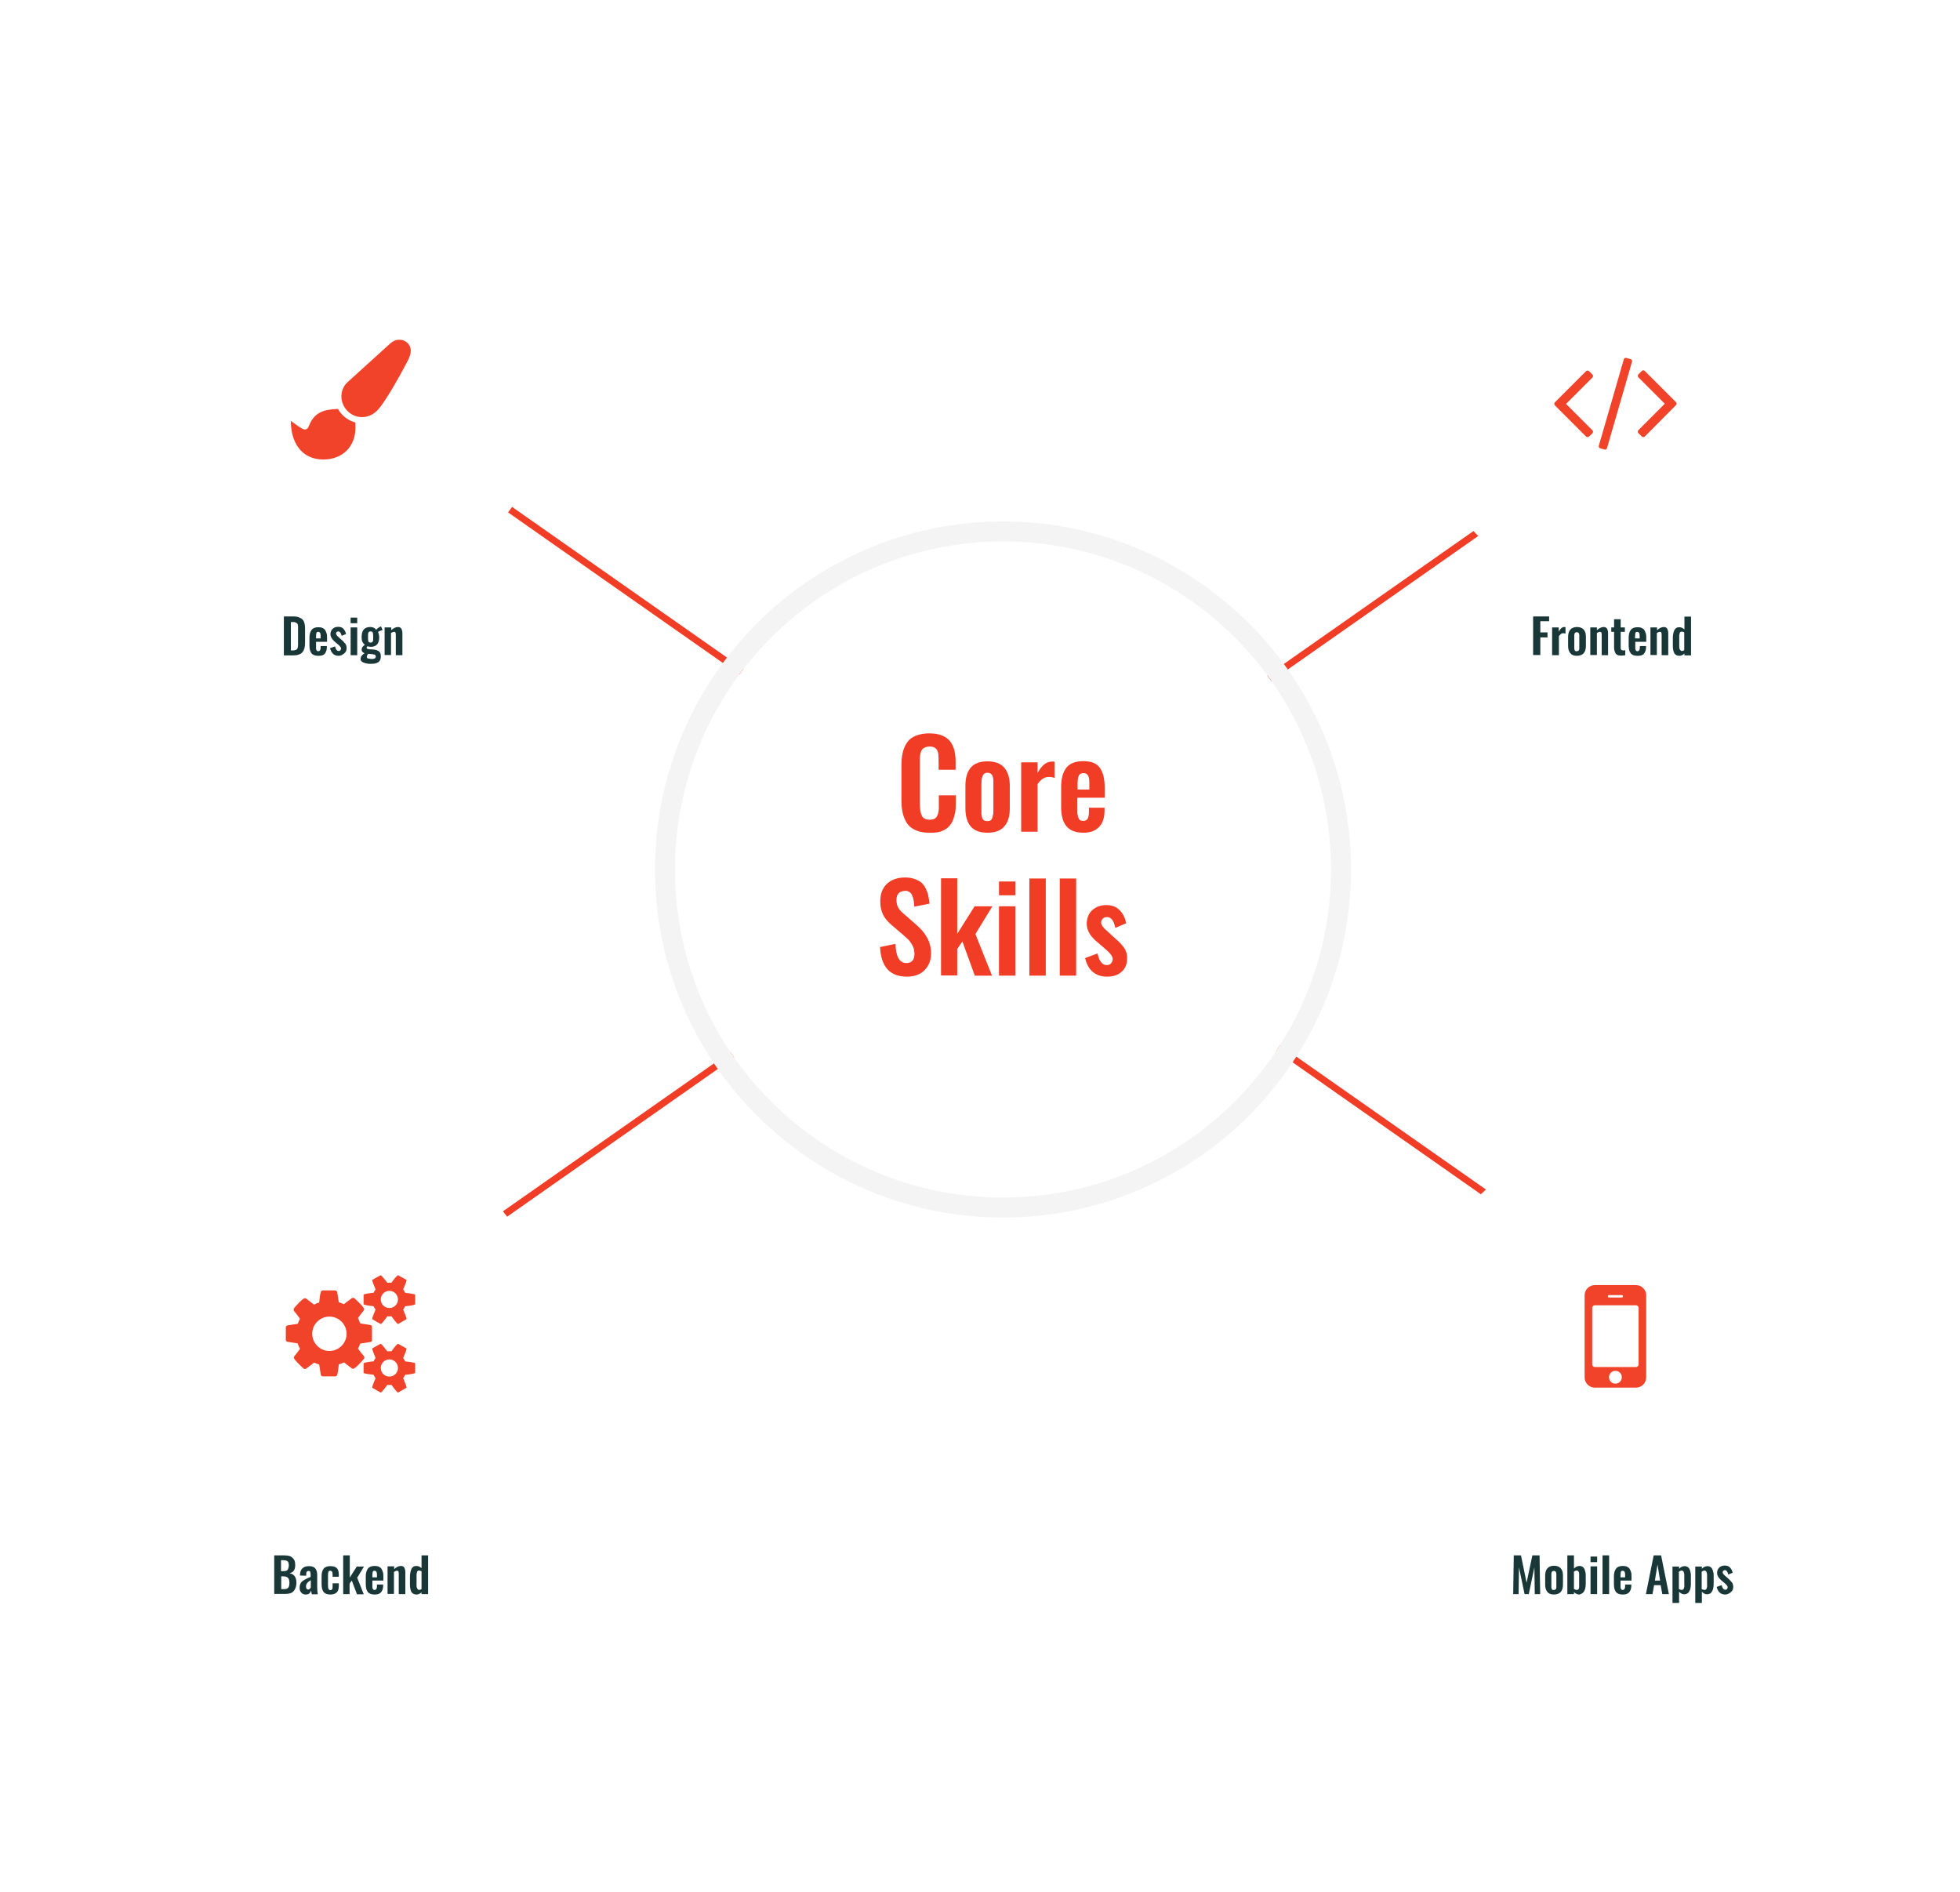 <?xml version="1.0" encoding="utf-8"?>
<!-- Generator: Adobe Illustrator 19.2.1, SVG Export Plug-In . SVG Version: 6.00 Build 0)  -->
<svg version="1.1" xmlns="http://www.w3.org/2000/svg" xmlns:xlink="http://www.w3.org/1999/xlink" x="0px" y="0px"
	 viewBox="0 0 980.6 946.3" style="enable-background:new 0 0 980.6 946.3;" xml:space="preserve">
 <style type="text/css">.st0,.st1,.st3,.st6,.st7,.st8,.st9,.st10,.st11,.st12,.st13,.st14,.st15,.st17{
	    transition: 0.2s ease-in-out;
	}
	.st4{transition: 0.4s cubic-bezier(.17,.67,1,-0.26);}
	.st0{fill:#F13C26;}
	.st1{fill:#FFFFFF;}
	.st2{fill:#F4F4F4;}
	.st3{fill:#183736;}
	.st4{opacity:0;}
	.st5{display:inline;}
	.st6{fill:#261300;}
	.st7{fill:#FF7C00;}
	.st8{fill:#0D0B21;}
	.st9{fill:#36BEF0;}
	.st10{fill:#F1432A;}
	.st11{fill:#F66632;}
	.st12{fill:#30A9DC;}
	.st13{fill:#F5C635;}
	.st14{fill:#323330;}
	.st15{fill:#A4C639;}
	.st16{fill:none;}
	.st17{fill:#2984B8;}
	.main-circle:hover &gt; circle{fill:#F13C26;}
	.main-circle:hover .icon .st10{fill:#fff;}
	.main-circle:hover .hover-content{opacity:1;}</style>
 <g>
  <title>Layer 1</title>
  <g id="axis">
   <rect id="svg_1" height="633" width="3.4" class="st0" transform="matrix(0.574,0.819,-0.819,0.574,545.83,-241.832) " y="102.094" x="525.343"/>
   <rect id="svg_2" height="719.9" width="3.4" class="st0" transform="matrix(0.574,-0.819,0.819,0.574,-109.74,546.033) " y="33.794" x="446.057"/>
  </g>
  <g id="core-skills">
   <g id="svg_3">
    <circle id="svg_4" r="164.1" cy="435.067" cx="501.8" class="st1"/>
    <path id="svg_5" d="m501.8,270.867c90.7,0 164.1,73.5 164.1,164.1s-73.5,164.1 -164.1,164.1s-164.1,-73.4 -164.1,-164s73.5,-164.2 164.1,-164.2m0,-10c-23.5,0 -46.3,4.6 -67.8,13.7c-20.7,8.8 -39.4,21.3 -55.3,37.3c-16,16 -28.5,34.6 -37.3,55.3c-9.1,21.5 -13.7,44.3 -13.7,67.8s4.6,46.3 13.7,67.8c8.8,20.7 21.3,39.4 37.3,55.3c16,16 34.6,28.5 55.3,37.3c21.5,9.1 44.3,13.7 67.8,13.7s46.3,-4.6 67.8,-13.7c20.7,-8.8 39.4,-21.3 55.3,-37.3s28.5,-34.6 37.3,-55.3c9.1,-21.5 13.7,-44.3 13.7,-67.8s-4.6,-46.3 -13.7,-67.8c-8.8,-20.7 -21.3,-39.4 -37.3,-55.3s-34.6,-28.5 -55.3,-37.3c-21.5,-9.1 -44.3,-13.7 -67.8,-13.7l0,0z" class="st2"/>
   </g>
   <g id="svg_6">
    <path id="svg_7" d="m464.8,416.567c-2.1,0 -3.9,-0.3 -5.5,-0.8c-1.6,-0.5 -2.9,-1.3 -4,-2.2c-1,-0.9 -1.9,-2.1 -2.5,-3.5c-0.7,-1.4 -1.1,-2.9 -1.4,-4.5s-0.4,-3.4 -0.4,-5.4l0,-16.9c0,-2.1 0.1,-4 0.4,-5.6c0.3,-1.6 0.7,-3.1 1.4,-4.5s1.5,-2.5 2.5,-3.4c1,-0.9 2.4,-1.6 4,-2.1c1.6,-0.5 3.4,-0.8 5.6,-0.8c2.4,0 4.5,0.3 6.2,1c1.7,0.6 3.1,1.6 4.1,2.8s1.7,2.7 2.2,4.4c0.4,1.7 0.7,3.6 0.7,5.8l0,4.2l-8.5,0l0,-4.1c0,-2.4 -0.1,-4.1 -0.4,-4.9c-0.5,-1.6 -1.7,-2.5 -3.7,-2.6c-0.2,0 -0.3,0 -0.5,0c-0.7,0 -1.4,0.1 -1.9,0.3s-1,0.5 -1.4,0.8s-0.6,0.8 -0.8,1.2c-0.2,0.4 -0.4,1 -0.5,1.7c-0.1,0.7 -0.2,1.3 -0.2,1.9s0,1.3 0,2.2l0,20.6c0,2.9 0.4,4.9 1.1,6.1c0.7,1.2 2,1.8 3.8,1.8c0.6,0 1.2,-0.1 1.7,-0.2c0.5,-0.1 0.9,-0.3 1.2,-0.6s0.6,-0.5 0.8,-1c0.2,-0.4 0.4,-0.8 0.5,-1.2s0.2,-0.9 0.3,-1.5s0.1,-1.2 0.1,-1.6c0,-0.4 0,-1.1 0,-1.8l0,-4.3l8.5,0l0,4c0,1.8 -0.1,3.4 -0.4,4.9c-0.3,1.4 -0.7,2.8 -1.3,4.1s-1.4,2.3 -2.4,3.2c-1,0.8 -2.2,1.5 -3.8,2s-3.5,0.5 -5.5,0.5z" class="st0"/>
    <path id="svg_8" d="m494,416.567c-3.7,0 -6.5,-1 -8.3,-3.1c-1.8,-2.1 -2.7,-5.1 -2.7,-9l0,-11.5c0,-3.9 0.9,-6.9 2.7,-9c1.8,-2.1 4.6,-3.1 8.3,-3.1c3.8,0 6.5,1 8.4,3.1c1.8,2.1 2.8,5.1 2.8,9l0,11.5c0,3.9 -0.9,6.9 -2.8,9c-1.8,2.1 -4.6,3.1 -8.4,3.1zm0,-5.8c0.7,0 1.2,-0.1 1.6,-0.4c0.4,-0.3 0.7,-0.7 0.9,-1.4c0.2,-0.6 0.3,-1.2 0.4,-1.8s0.1,-1.3 0.1,-2.2l0,-12.6c0,-0.7 0,-1.3 0,-1.8s-0.1,-1 -0.2,-1.6c-0.1,-0.6 -0.3,-1 -0.5,-1.3c-0.2,-0.3 -0.5,-0.6 -0.9,-0.8c-0.4,-0.2 -0.8,-0.3 -1.4,-0.3c-0.7,0 -1.2,0.2 -1.6,0.5c-0.4,0.3 -0.7,0.8 -0.9,1.4c-0.2,0.6 -0.3,1.2 -0.4,1.8s-0.1,1.3 -0.1,2.2l0,12.6c0,0.7 0,1.3 0,1.8s0.1,1 0.2,1.6c0.1,0.6 0.3,1 0.5,1.3c0.2,0.3 0.5,0.6 0.9,0.8c0.4,0.1 0.9,0.2 1.4,0.2z" class="st0"/>
    <path id="svg_9" d="m510.9,416.067l0,-34.7l8.2,0l0,5.3c1.2,-2.1 2.3,-3.5 3.5,-4.4s2.4,-1.3 3.8,-1.3c0.4,0 0.8,0 1.2,0.1l0,8.1c-0.9,-0.4 -1.9,-0.5 -2.8,-0.5c-1.2,0 -2.2,0.3 -3.1,0.9s-1.8,1.5 -2.6,2.7l0,23.8l-8.2,0z" class="st0"/>
    <path id="svg_10" d="m542.1,416.567c-4,0 -6.8,-1.1 -8.6,-3.3s-2.6,-5.4 -2.6,-9.7l0,-9.8c0,-4.3 0.9,-7.5 2.6,-9.7s4.6,-3.3 8.5,-3.3c2.1,0 3.8,0.3 5.2,0.9s2.5,1.5 3.3,2.8s1.4,2.7 1.7,4.3s0.5,3.5 0.5,5.8l0,4.5l-13.7,0l0,5.2c0,0.7 0,1.3 0,1.7s0,0.9 0.1,1.5s0.2,1 0.3,1.3s0.3,0.6 0.5,1s0.5,0.6 0.8,0.7s0.8,0.2 1.2,0.2c1.1,0 1.9,-0.4 2.3,-1.2s0.6,-1.9 0.6,-3.4l0,-2l7.8,0l0,1.4c0,3.6 -0.9,6.3 -2.7,8.2s-4.3,2.9 -7.8,2.9zm-3,-21.6l5.9,0l0,-3.3c0,-1.8 -0.2,-3 -0.7,-3.8s-1.2,-1.1 -2.3,-1.1c-1.1,0 -1.9,0.4 -2.3,1.3s-0.6,2.4 -0.6,4.7l0,2.2z" class="st0"/>
    <path id="svg_11" d="m453.8,488.567c-8.6,0 -13,-4.9 -13.5,-14.8l7.7,-1.6c0.2,6.4 2,9.6 5.5,9.6c1.3,0 2.3,-0.4 3,-1.2c0.7,-0.8 1,-1.9 1,-3.3c0,-1.3 -0.2,-2.6 -0.7,-3.7c-0.5,-1.1 -1.1,-2 -1.7,-2.8s-1.6,-1.6 -2.8,-2.7l-6.3,-5.4c-1.9,-1.6 -3.3,-3.3 -4.2,-5.1c-0.9,-1.8 -1.4,-4 -1.4,-6.6c0,-3.8 1.1,-6.7 3.3,-8.8c2.2,-2.1 5.3,-3.2 9.1,-3.2c1.8,0 3.3,0.2 4.7,0.7c1.4,0.5 2.5,1.1 3.4,1.8c0.9,0.8 1.6,1.7 2.2,2.9c0.6,1.2 1,2.3 1.3,3.6s0.5,2.6 0.6,4.1l-7.6,1.5c0,-1 -0.1,-1.8 -0.2,-2.5s-0.2,-1.5 -0.5,-2.2c-0.2,-0.7 -0.5,-1.3 -0.8,-1.8c-0.3,-0.5 -0.8,-0.8 -1.4,-1.1c-0.6,-0.3 -1.2,-0.4 -2,-0.3c-1.3,0.1 -2.3,0.5 -3,1.3c-0.7,0.8 -1,1.9 -1,3.2c0,1.6 0.3,2.8 0.9,3.9s1.6,2.1 2.9,3.2l6.3,5.5c1.1,1 2,1.9 2.8,2.8c0.8,0.9 1.5,1.9 2.2,3.1c0.7,1.2 1.3,2.4 1.6,3.8c0.4,1.4 0.6,2.9 0.6,4.4c0,3.5 -1.1,6.4 -3.4,8.6c-2,2 -4.9,3.1 -8.6,3.1z" class="st0"/>
    <path id="svg_12" d="m470.8,487.967l0,-48.6l8.1,0l0,27.8l8.7,-13.8l8.9,0l-8.5,13.9l8.3,20.8l-8.6,0l-6.2,-17.1l-2.6,3.8l0,13.2l-8.1,0z" class="st0"/>
    <path id="svg_13" d="m499.8,447.867l0,-6.9l8.2,0l0,6.9l-8.2,0zm0,40.2l0,-34.7l8.2,0l0,34.7l-8.2,0z" class="st0"/>
    <path id="svg_14" d="m515,488.067l0,-48.6l8.2,0l0,48.6l-8.2,0z" class="st0"/>
    <path id="svg_15" d="m530.2,488.067l0,-48.6l8.2,0l0,48.6l-8.2,0z" class="st0"/>
    <path id="svg_16" d="m553.8,488.567c-2.9,0 -5.2,-0.8 -7.1,-2.4s-3.1,-3.9 -3.8,-6.9l6.2,-2.3c0.4,1.9 1,3.4 1.8,4.4s1.8,1.5 2.9,1.4c0.9,0 1.6,-0.3 2.1,-0.9s0.8,-1.3 0.8,-2.2c-0.1,-1.3 -1.2,-2.8 -3.4,-4.7l-4.7,-4c-3.4,-2.9 -5,-5.9 -4.9,-9.1c0.1,-2.8 1,-5 2.8,-6.6s4.2,-2.5 7,-2.5c2.7,0 4.9,0.8 6.6,2.5s2.8,3.8 3.3,6.6l-5.4,2.3c-0.7,-3.6 -2.1,-5.4 -4.2,-5.4c-0.9,0 -1.5,0.2 -2.1,0.8s-0.8,1.2 -0.8,2c0,1.1 0.9,2.4 2.9,4.1l4.7,4.3c0.8,0.7 1.5,1.3 2,1.9s1.1,1.2 1.7,2s1,1.7 1.3,2.6s0.4,1.9 0.4,3c0,2.9 -1,5.2 -2.9,6.8s-4.2,2.3 -7.2,2.3z" class="st0"/>
   </g>
  </g>
  <g id="design">
   <g id="svg_17" class="main-circle">
    <circle r="97.3" cy="199.167" cx="175.5" class="st1" id="main-circle_1_"/>
    <g class="icon" id="icon">
     <g id="svg_18">
      <path id="svg_19" d="m177.8,211.367l0,2.4c0.2,9.5 -6.4,16.1 -16,16.1c-11.3,0 -16.3,-9 -16.3,-19.3c1.2,0.8 5.6,4.3 7,4.3c0.8,0 1.5,-0.5 1.8,-1.2c2.8,-7.4 7.3,-8.8 14.8,-9.1c1.8,3.3 5,5.8 8.7,6.8zm27.7,-36c0,1.8 -0.7,3.5 -1.5,5.1c-2.6,5 -11.4,21.3 -15.6,25.2c-2,1.9 -4.5,3 -7.3,3c-5.7,0 -10.3,-4.8 -10.3,-10.4c0,-2.7 1.1,-5.3 3.1,-7.1l21.4,-19.4c1.2,-1.1 2.7,-1.8 4.4,-1.8c3,-0.1 5.8,2.2 5.8,5.4z" class="st10"/>
     </g>
    </g>
    <g class="st4 hover-content" id="hover-content_2_">
     <g class="st5" id="ai">
      <circle id="svg_20" r="56.5" cy="58.678" cx="56.5" class="st6"/>
      <g id="svg_21">
       <path id="svg_22" d="m42.3,63.578l-4.2,12.7l-5.4,0l13.7,-40.4l6.3,0l13.8,40.4l-5.5,0l-4.3,-12.7l-14.4,0zm13.3,-4.1l-4,-11.6c-0.9,-2.6 -1.5,-5 -2.1,-7.4l-0.1,0c-0.6,2.4 -1.3,4.9 -2,7.3l-4,11.7l12.2,0z" class="st7"/>
       <path id="svg_23" d="m78,39.078c0.1,1.8 -1.3,3.2 -3.4,3.2c-1.9,0 -3.2,-1.4 -3.2,-3.2c0,-1.9 1.4,-3.3 3.3,-3.3c2.1,0 3.3,1.4 3.3,3.3zm-5.9,37.2l0,-29l5.3,0l0,29l-5.3,0z" class="st7"/>
      </g>
     </g>
     <g class="st5" id="ps">
      <circle id="svg_24" r="56.5" cy="58.678" cx="296.5" class="st8"/>
      <g id="svg_25">
       <path id="svg_26" d="m273.9,36.278c2.5,-0.4 5.8,-0.8 10,-0.8c5.2,0 8.9,1.2 11.3,3.4c2.2,1.9 3.5,4.9 3.5,8.5c0,3.7 -1.1,6.5 -3.1,8.6c-2.8,2.9 -7.3,4.4 -12.4,4.4c-1.6,0 -3,-0.1 -4.2,-0.4l0,16.2l-5.2,0l0,-39.9l0.1,0zm5.2,19.5c1.1,0.3 2.6,0.4 4.3,0.4c6.3,0 10.1,-3.1 10.1,-8.6c0,-5.3 -3.8,-7.9 -9.5,-7.9c-2.3,0 -4,0.2 -4.9,0.4l0,15.7z" class="st9"/>
       <path id="svg_27" d="m303.6,70.878c1.6,1 4.3,2.1 7,2.1c3.8,0 5.6,-1.9 5.6,-4.3c0,-2.5 -1.5,-3.9 -5.4,-5.3c-5.2,-1.9 -7.7,-4.7 -7.7,-8.2c0,-4.7 3.8,-8.5 10,-8.5c2.9,0 5.5,0.8 7.1,1.8l-1.3,3.8c-1.1,-0.7 -3.2,-1.7 -5.9,-1.7c-3.1,0 -4.9,1.8 -4.9,4c0,2.4 1.7,3.5 5.5,4.9c5,1.9 7.6,4.4 7.6,8.8c0,5.1 -4,8.7 -10.9,8.7c-3.2,0 -6.1,-0.8 -8.2,-2l1.5,-4.1z" class="st9"/>
      </g>
     </g>
    </g>
   </g>
   <g id="svg_28">
    <path id="svg_29" d="m142.022,327.767l0,-19.4l4.5,0c1.2,0 2.2,0.1 2.9,0.4s1.4,0.6 1.9,1.1s0.8,1.1 1,1.9s0.3,1.6 0.3,2.7l0,7c0,1.1 -0.1,2.1 -0.3,2.8s-0.5,1.4 -1,2s-1.1,0.9 -1.9,1.2s-1.7,0.4 -2.8,0.4l-4.6,0l0,-0.1zm3.5,-2.4l1,0c0.4,0 0.7,0 0.9,-0.1s0.5,-0.1 0.7,-0.2s0.3,-0.2 0.5,-0.4s0.2,-0.4 0.3,-0.5s0.1,-0.4 0.1,-0.7s0.1,-0.6 0.1,-0.8s0,-0.6 0,-1l0,-7.1c0,-0.5 0,-0.8 0,-1.1s-0.1,-0.6 -0.1,-0.8s-0.1,-0.5 -0.3,-0.7s-0.3,-0.3 -0.5,-0.4s-0.4,-0.2 -0.7,-0.3s-0.6,-0.1 -1,-0.1l-1,0l0,14.2z" class="st3"/>
    <path id="svg_30" d="m159.222,328.067c-1.6,0 -2.7,-0.4 -3.4,-1.3s-1,-2.2 -1,-3.9l0,-3.9c0,-1.7 0.4,-3 1.1,-3.9s1.8,-1.3 3.4,-1.3c0.8,0 1.5,0.1 2.1,0.4s1,0.6 1.3,1.1s0.5,1.1 0.7,1.7s0.2,1.4 0.2,2.3l0,1.8l-5.5,0l0,2.1c0,0.3 0,0.5 0,0.7s0,0.4 0,0.6s0.1,0.4 0.1,0.5s0.1,0.3 0.2,0.4s0.2,0.2 0.3,0.3s0.3,0.1 0.5,0.1c0.4,0 0.7,-0.2 0.9,-0.5s0.3,-0.8 0.3,-1.3l0,-0.8l3.1,0l0,0.6c0,1.4 -0.4,2.5 -1.1,3.3s-1.7,1 -3.2,1zm-1.2,-8.7l2.4,0l0,-1.3c0,-0.7 -0.1,-1.2 -0.3,-1.5s-0.5,-0.5 -0.9,-0.5c-0.5,0 -0.8,0.2 -0.9,0.5s-0.2,1 -0.2,1.9l0,0.9l-0.1,0z" class="st3"/>
    <path id="svg_31" d="m169.422,328.067c-1.1,0 -2.1,-0.3 -2.8,-1s-1.2,-1.6 -1.5,-2.8l2.5,-0.9c0.2,0.8 0.4,1.3 0.7,1.7s0.7,0.6 1.2,0.6c0.3,0 0.6,-0.1 0.8,-0.4s0.3,-0.5 0.3,-0.9c0,-0.5 -0.5,-1.1 -1.4,-1.9l-1.9,-1.6c-1.3,-1.2 -2,-2.4 -2,-3.6c0,-1.1 0.4,-2 1.1,-2.7s1.7,-1 2.8,-1c1.1,0 2,0.3 2.6,1s1.1,1.5 1.3,2.6l-2.2,0.9c-0.3,-1.4 -0.9,-2.2 -1.7,-2.2c-0.3,0 -0.6,0.1 -0.8,0.3s-0.3,0.5 -0.3,0.8c0,0.4 0.4,1 1.2,1.7l1.9,1.7c0.3,0.3 0.6,0.5 0.8,0.8s0.4,0.5 0.7,0.8s0.4,0.7 0.5,1s0.2,0.8 0.2,1.2c0,1.2 -0.4,2.1 -1.2,2.7s-1.6,1.2 -2.8,1.2z" class="st3"/>
    <path id="svg_32" d="m175.422,311.767l0,-2.8l3.3,0l0,2.8l-3.3,0zm0,16l0,-13.9l3.3,0l0,13.9l-3.3,0z" class="st3"/>
    <path id="svg_33" d="m186.022,332.067c-0.4,0 -0.8,0 -1.1,0s-0.7,0 -1.1,-0.1s-0.8,-0.1 -1,-0.2s-0.6,-0.2 -0.9,-0.3s-0.6,-0.3 -0.8,-0.4s-0.3,-0.4 -0.5,-0.6s-0.2,-0.5 -0.2,-0.8c0,-1.2 0.7,-2.1 2,-2.9c-0.9,-0.3 -1.4,-0.8 -1.5,-1.6c0,-0.5 0.1,-0.9 0.3,-1.3s0.7,-0.8 1.3,-1.3c-0.5,-0.4 -0.9,-0.9 -1.2,-1.5s-0.4,-1.4 -0.4,-2.4c0,-1.7 0.4,-3 1.1,-3.8s1.8,-1.2 3.2,-1.2c1.4,0 2.4,0.5 3,1.4c0.2,-0.2 0.4,-0.5 0.8,-0.8s0.7,-0.5 1.1,-0.7l0.5,-0.2l0.8,1.8c-0.3,0.1 -0.7,0.2 -1.2,0.4s-0.9,0.4 -1.1,0.5c0.1,0.3 0.3,0.7 0.4,1.2s0.2,1 0.2,1.5c0,3.2 -1.4,4.8 -4.2,4.8c-0.2,0 -0.5,0 -0.9,-0.1s-0.7,-0.1 -0.8,-0.2c-0.3,0.4 -0.4,0.7 -0.4,0.9c0,0.3 0.4,0.5 1.2,0.6c0.1,0 0.5,0.1 1.2,0.1s1.2,0.1 1.3,0.1c1.2,0.1 2,0.5 2.6,1s0.8,1.3 0.8,2.4c0,1.2 -0.3,2.1 -1,2.7s-1.9,1 -3.5,1zm0,-2.4c0.7,0 1.2,-0.1 1.5,-0.3s0.5,-0.4 0.5,-0.8c0,-0.4 -0.1,-0.7 -0.3,-0.9s-0.7,-0.3 -1.3,-0.4l-2.2,-0.2c-0.5,0.6 -0.7,1.1 -0.7,1.5c0,0.3 0.1,0.4 0.2,0.6s0.4,0.3 0.8,0.3s0.8,0.2 1.5,0.2zm-0.6,-8.2c0.5,0 0.9,-0.2 1.1,-0.6s0.2,-1.1 0.2,-2.2c0,-1.1 -0.1,-1.8 -0.2,-2.2s-0.5,-0.6 -1.1,-0.6c-0.6,0 -0.9,0.2 -1.1,0.6s-0.2,1.2 -0.2,2.2c0,0.4 0,0.7 0,1s0.1,0.5 0.1,0.8s0.1,0.4 0.2,0.6s0.2,0.3 0.4,0.3s0.4,0.1 0.6,0.1z" class="st3"/>
    <path id="svg_34" d="m192.422,327.767l0,-13.9l3.3,0l0,1.4c1.1,-1 2.2,-1.6 3.4,-1.6c0.8,0 1.4,0.3 1.7,0.9s0.5,1.3 0.5,2.1l0,11.1l-3.3,0l0,-10.4c0,-0.4 -0.1,-0.8 -0.2,-1s-0.4,-0.3 -0.7,-0.3c-0.4,0 -0.9,0.2 -1.5,0.6l0,11l-3.2,0l0,0.1z" class="st3"/>
   </g>
  </g>
  <g id="frontend">
   <g id="svg_35" class="main-circle">
    <circle r="97.3" cy="199.167" cx="808.2" class="st1" id="main-circle"/>
    <g class="icon" id="icon_1_">
     <g id="svg_36">
      <path id="svg_37" d="m795,218.367c-0.4,0.4 -1.1,0.4 -1.5,0l-15.6,-15.6c-0.4,-0.4 -0.4,-1.1 0,-1.5l15.6,-15.6c0.4,-0.4 1.1,-0.4 1.5,0l1.7,1.7c0.4,0.4 0.4,1.1 0,1.5l-13.2,13.2l13.2,13.2c0.4,0.4 0.4,1.1 0,1.5l-1.7,1.6zm9,5.8c-0.2,0.6 -0.8,0.9 -1.3,0.7l-2.1,-0.6c-0.6,-0.2 -0.9,-0.8 -0.7,-1.3l12.5,-43.2c0.2,-0.6 0.8,-0.9 1.3,-0.7l2.1,0.6c0.6,0.2 0.9,0.8 0.7,1.3l-12.5,43.2zm18.9,-5.8c-0.4,0.4 -1.1,0.4 -1.5,0l-1.7,-1.7c-0.4,-0.4 -0.4,-1.1 0,-1.5l13.2,-13.2l-13.2,-13.2c-0.4,-0.4 -0.4,-1.1 0,-1.5l1.7,-1.7c0.4,-0.4 1.1,-0.4 1.5,0l15.6,15.6c0.4,0.4 0.4,1.1 0,1.5l-15.6,15.7z" class="st10"/>
     </g>
    </g>
    <g class="hover-content st4" id="hover-content_1_">
     <g class="st5" id="html">
      <circle id="svg_38" r="56.5" cy="58.278" cx="690.6" class="st11"/>
      <path id="svg_39" d="m662,25.678l5.2,58.6l23.4,6.6l23.5,-6.6l5.2,-58.6l-57.3,0zm46,19.1l-27.5,0l0.6,7.4l26.2,0l-2,22.2l-14.6,4l0,0l-0.2,0l-14.7,-4.1l-0.9,-11.3l7.1,0l0.5,5.7l8,2.2l8,-2.2l0.9,-9.3l-24.9,0l-1.9,-21.8l36,0l-0.6,7.2z" class="st1"/>
     </g>
     <g class="st5" id="css">
      <circle id="svg_40" r="56.5" cy="58.278" cx="924.1" class="st12"/>
      <path id="svg_41" d="m895.3,25.678l5.4,58.9l23.5,6.3l23.5,-6.3l5.4,-58.8l-57.8,-0.1l0,0zm46.3,19.1l-17.3,7.4l0,0l16.7,0l-1.9,22l-14.8,4.3l-14.9,-4.4l-1,-11.1l7.3,0l0.5,5.7l7.9,2l8.2,-2.3l0.6,-9.3l-25,-0.1l0,0l0,0l-0.6,-6.9l16.8,-7l1,-0.4l-1,0l-17.5,0l-0.9,-7.1l18.4,0l18,0l-0.5,7.2z" class="st1"/>
     </g>
     <g class="st5" id="js">
      <circle id="svg_42" r="56.5" cy="338.544" cx="923.1" class="st13"/>
      <g id="svg_43">
       <path id="svg_44" d="m906.5,344.444c0,6.9 -2.8,8.8 -7,8.8c-2,0 -3.9,-0.3 -5.3,-0.8l-1.2,8.2c2,0.7 5.1,1.1 7.5,1.1c9.8,0 16,-4.5 16,-17.2l0,-28.7l-10,0l0,28.6z" class="st14"/>
       <path id="svg_45" d="m942.2,334.444c-5.8,-2.3 -8.3,-3.5 -8.3,-6.4c0,-2.3 2.1,-4.3 6.5,-4.3c4.3,0 7.6,1.3 9.3,2.1l2.3,-8.1c-2.7,-1.3 -6.3,-2.3 -11.4,-2.3c-10.5,0 -16.9,5.8 -16.9,13.4c0,6.6 4.9,10.7 12.4,13.4c5.4,1.9 7.5,3.5 7.5,6.2c0,3 -2.5,4.9 -7.1,4.9c-4.3,0 -8.6,-1.4 -11.2,-2.8l-2.1,8.3c2.5,1.4 7.6,2.8 12.7,2.8c12.3,0 18,-6.4 18,-13.9c-0.1,-6.3 -3.8,-10.4 -11.7,-13.3z" class="st14"/>
      </g>
     </g>
    </g>
   </g>
   <g id="svg_46">
    <path id="svg_47" d="m767.033,327.767l0,-19.4l8,0l0,2.4l-4.4,0l0,5.6l3.6,0l0,2.5l-3.6,0l0,8.8l-3.6,0l0,0.1z" class="st3"/>
    <path id="svg_48" d="m776.533,327.767l0,-13.9l3.3,0l0,2.1c0.5,-0.8 0.9,-1.4 1.4,-1.8s1,-0.5 1.5,-0.5c0.2,0 0.3,0 0.5,0.1l0,3.2c-0.4,-0.1 -0.7,-0.2 -1.1,-0.2c-0.5,0 -0.9,0.1 -1.2,0.4s-0.7,0.6 -1,1.1l0,9.5l-3.4,0z" class="st3"/>
    <path id="svg_49" d="m788.933,328.067c-1.5,0 -2.6,-0.4 -3.3,-1.3s-1.1,-2 -1.1,-3.6l0,-4.6c0,-1.6 0.4,-2.8 1.1,-3.6s1.8,-1.3 3.3,-1.3c1.5,0 2.6,0.4 3.4,1.3s1.1,2 1.1,3.6l0,4.6c0,1.6 -0.4,2.8 -1.1,3.6s-1.9,1.3 -3.4,1.3zm0,-2.3c0.3,0 0.5,-0.1 0.7,-0.2s0.3,-0.3 0.4,-0.5s0.1,-0.5 0.1,-0.7s0,-0.5 0,-0.9l0,-5c0,-0.3 0,-0.5 0,-0.7s0,-0.4 -0.1,-0.6s-0.1,-0.4 -0.2,-0.5s-0.2,-0.2 -0.4,-0.3s-0.3,-0.1 -0.6,-0.1c-0.3,0 -0.5,0.1 -0.7,0.2s-0.3,0.3 -0.4,0.6s-0.1,0.5 -0.1,0.7s0,0.5 0,0.9l0,5c0,0.3 0,0.5 0,0.7s0,0.4 0.1,0.6s0.1,0.4 0.2,0.5s0.2,0.2 0.4,0.3s0.4,0 0.6,0z" class="st3"/>
    <path id="svg_50" d="m795.633,327.767l0,-13.9l3.3,0l0,1.4c1.1,-1 2.2,-1.6 3.4,-1.6c0.8,0 1.4,0.3 1.7,0.9s0.5,1.3 0.5,2.1l0,11.1l-3.2,0l0,-10.4c0,-0.4 -0.1,-0.8 -0.2,-1s-0.4,-0.3 -0.7,-0.3c-0.4,0 -0.9,0.2 -1.5,0.6l0,11l-3.3,0l0,0.1z" class="st3"/>
    <path id="svg_51" d="m810.833,327.967c-0.6,0 -1.2,-0.1 -1.6,-0.3s-0.8,-0.5 -1,-0.9s-0.4,-0.8 -0.5,-1.3s-0.2,-1 -0.2,-1.6l0,-7.8l-1.4,0l0,-2.2l1.4,0l0,-4.1l3.3,0l0,4.1l2.1,0l0,2.2l-2.1,0l0,8c0,0.5 0.1,0.8 0.3,1s0.5,0.3 1,0.3c0.3,0 0.6,0 1,-0.1l0,2.5c-0.9,0.2 -1.7,0.2 -2.3,0.2z" class="st3"/>
    <path id="svg_52" d="m819.233,328.067c-1.6,0 -2.7,-0.4 -3.4,-1.3s-1,-2.2 -1,-3.9l0,-3.9c0,-1.7 0.4,-3 1.1,-3.9s1.8,-1.3 3.4,-1.3c0.8,0 1.5,0.1 2.1,0.4s1,0.6 1.3,1.1s0.5,1.1 0.7,1.7s0.2,1.4 0.2,2.3l0,1.8l-5.5,0l0,2.1c0,0.3 0,0.5 0,0.7s0,0.4 0,0.6s0.1,0.4 0.1,0.5s0.1,0.3 0.2,0.4s0.2,0.2 0.3,0.3s0.3,0.1 0.5,0.1c0.4,0 0.7,-0.2 0.9,-0.5s0.3,-0.8 0.3,-1.3l0,-0.8l3.1,0l0,0.6c0,1.4 -0.4,2.5 -1.1,3.3s-1.8,1 -3.2,1zm-1.3,-8.7l2.4,0l0,-1.3c0,-0.7 -0.1,-1.2 -0.3,-1.5s-0.5,-0.5 -0.9,-0.5c-0.5,0 -0.8,0.2 -0.9,0.5s-0.2,1 -0.2,1.9l0,0.9l-0.1,0z" class="st3"/>
    <path id="svg_53" d="m825.733,327.767l0,-13.9l3.3,0l0,1.4c1.1,-1 2.2,-1.6 3.4,-1.6c0.8,0 1.4,0.3 1.7,0.9s0.5,1.3 0.5,2.1l0,11.1l-3.3,0l0,-10.4c0,-0.4 -0.1,-0.8 -0.2,-1s-0.4,-0.3 -0.7,-0.3c-0.4,0 -0.9,0.2 -1.5,0.6l0,11l-3.2,0l0,0.1z" class="st3"/>
    <path id="svg_54" d="m840.233,328.067c-1.1,0 -2,-0.4 -2.5,-1.2s-0.8,-2.1 -0.8,-3.8l0,-4c0,-0.7 0.1,-1.4 0.2,-2s0.3,-1.2 0.5,-1.7s0.6,-0.9 1,-1.2s1,-0.4 1.6,-0.4c0.9,0 1.7,0.4 2.5,1.1l0,-6.4l3.3,0l0,19.4l-3.3,0l0,-0.9c-0.8,0.7 -1.6,1.1 -2.5,1.1zm1.1,-2.4c0.4,0 0.8,-0.1 1.3,-0.4l0,-8.9c-0.4,-0.3 -0.9,-0.4 -1.3,-0.4c-0.4,0 -0.8,0.2 -0.9,0.6s-0.3,0.9 -0.3,1.5l0,5.1c0,0.5 0,0.9 0.1,1.2s0.2,0.6 0.4,0.8s0.4,0.5 0.7,0.5z" class="st3"/>
   </g>
  </g>
  <g id="mobileapps">
   <g id="svg_55">
    <path id="svg_56" d="m757.056,797.467l0.3,-19.4l3.6,0l2.8,13.7l2.9,-13.7l3.6,0l0.3,19.4l-2.7,0l-0.2,-13.4l-2.8,13.4l-2.1,0l-2.8,-13.4l-0.2,13.4l-2.7,0z" class="st3"/>
    <path id="svg_57" d="m777.456,797.667c-1.5,0 -2.6,-0.4 -3.3,-1.3s-1.1,-2 -1.1,-3.6l0,-4.6c0,-1.6 0.4,-2.8 1.1,-3.6s1.8,-1.3 3.3,-1.3c1.5,0 2.6,0.4 3.4,1.3s1.1,2 1.1,3.6l0,4.6c0,1.6 -0.4,2.8 -1.1,3.6s-1.9,1.3 -3.4,1.3zm0,-2.3c0.3,0 0.5,-0.1 0.7,-0.2s0.3,-0.3 0.4,-0.5s0.1,-0.5 0.1,-0.7s0,-0.5 0,-0.9l0,-5c0,-0.3 0,-0.5 0,-0.7s0,-0.4 -0.1,-0.6s-0.1,-0.4 -0.2,-0.5s-0.2,-0.2 -0.4,-0.3s-0.3,-0.1 -0.6,-0.1c-0.3,0 -0.5,0.1 -0.7,0.2s-0.3,0.3 -0.4,0.6s-0.1,0.5 -0.1,0.7s0,0.5 0,0.9l0,5c0,0.3 0,0.5 0,0.7s0,0.4 0.1,0.6s0.1,0.4 0.2,0.5s0.2,0.2 0.4,0.3s0.4,0 0.6,0z" class="st3"/>
    <path id="svg_58" d="m790.056,797.667c-0.9,0 -1.7,-0.4 -2.6,-1.2l0,1l-3.3,0l0,-19.4l3.3,0l0,6.6c0.9,-0.9 1.8,-1.3 2.8,-1.3c0.5,0 0.9,0.1 1.3,0.3s0.7,0.5 0.9,0.8s0.4,0.7 0.5,1.1s0.2,0.9 0.3,1.2s0.1,0.8 0.1,1.2l0,4.5c0,0.7 -0.1,1.3 -0.2,1.9s-0.3,1.1 -0.6,1.6s-0.6,0.9 -1,1.1s-0.9,0.6 -1.5,0.6zm-1.1,-2.3c0.2,0 0.4,-0.1 0.6,-0.2s0.3,-0.3 0.4,-0.6s0.1,-0.5 0.1,-0.8s0,-0.6 0,-1l0,-4.8c0,-0.3 0,-0.6 0,-0.9s-0.1,-0.5 -0.2,-0.7s-0.2,-0.4 -0.4,-0.5s-0.4,-0.2 -0.6,-0.2c-0.4,0 -0.9,0.2 -1.4,0.5l0,8.7c0.5,0.3 0.9,0.5 1.5,0.5z" class="st3"/>
    <path id="svg_59" d="m795.756,781.467l0,-2.8l3.3,0l0,2.8l-3.3,0zm0,16l0,-13.9l3.3,0l0,13.9l-3.3,0z" class="st3"/>
    <path id="svg_60" d="m801.756,797.467l0,-19.4l3.3,0l0,19.4l-3.3,0z" class="st3"/>
    <path id="svg_61" d="m811.856,797.667c-1.6,0 -2.7,-0.4 -3.4,-1.3s-1,-2.2 -1,-3.9l0,-3.9c0,-1.7 0.4,-3 1.1,-3.9s1.8,-1.3 3.4,-1.3c0.8,0 1.5,0.1 2.1,0.4s1,0.6 1.3,1.1s0.5,1.1 0.7,1.7s0.2,1.4 0.2,2.3l0,1.8l-5.5,0l0,2.1c0,0.3 0,0.5 0,0.7s0,0.4 0,0.6s0.1,0.4 0.1,0.5s0.1,0.3 0.2,0.4s0.2,0.2 0.3,0.3s0.3,0.1 0.5,0.1c0.4,0 0.7,-0.2 0.9,-0.5s0.3,-0.8 0.3,-1.3l0,-0.9l3.1,0l0,0.6c0,1.4 -0.4,2.5 -1.1,3.3s-1.8,1.1 -3.2,1.1zm-1.2,-8.6l2.4,0l0,-1.3c0,-0.7 -0.1,-1.2 -0.3,-1.5s-0.5,-0.5 -0.9,-0.5c-0.5,0 -0.8,0.2 -0.9,0.5s-0.2,1 -0.2,1.9l0,0.9l-0.1,0z" class="st3"/>
    <path id="svg_62" d="m823.456,797.467l3.9,-19.4l3.7,0l3.9,19.4l-3.3,0l-0.8,-4.5l-3.3,0l-0.8,4.5l-3.3,0zm4.5,-6.8l2.6,0l-1.3,-8l-1.3,8z" class="st3"/>
    <path id="svg_63" d="m836.756,802.067l0,-18.4l3.3,0l0,1.1c0.9,-0.9 1.8,-1.3 2.8,-1.3c0.5,0 0.9,0.1 1.3,0.3s0.7,0.5 0.9,0.8s0.4,0.7 0.5,1.1s0.2,0.9 0.3,1.2s0.1,0.8 0.1,1.2l0,4.5c0,0.7 -0.1,1.3 -0.2,1.9s-0.3,1.1 -0.6,1.6s-0.6,0.9 -1,1.1s-0.9,0.4 -1.5,0.4c-0.9,0 -1.7,-0.4 -2.6,-1.3l0,5.6l-3.3,0l0,0.2zm4.7,-6.7c0.2,0 0.4,-0.1 0.6,-0.2s0.3,-0.3 0.4,-0.6s0.1,-0.5 0.2,-0.8s0,-0.6 0,-1l0,-4.8c0,-0.3 0,-0.6 -0.1,-0.9s-0.1,-0.5 -0.2,-0.7s-0.2,-0.4 -0.4,-0.5s-0.4,-0.2 -0.6,-0.2c-0.4,0 -0.9,0.2 -1.4,0.6l0,8.7c0.5,0.2 1,0.4 1.5,0.4z" class="st3"/>
    <path id="svg_64" d="m848.156,802.067l0,-18.4l3.3,0l0,1.1c0.9,-0.9 1.8,-1.3 2.8,-1.3c0.5,0 0.9,0.1 1.3,0.3s0.7,0.5 0.9,0.8s0.4,0.7 0.5,1.1s0.2,0.9 0.3,1.2s0.1,0.8 0.1,1.2l0,4.5c0,0.7 -0.1,1.3 -0.2,1.9s-0.3,1.1 -0.6,1.6s-0.6,0.9 -1,1.1s-0.9,0.4 -1.5,0.4c-0.9,0 -1.7,-0.4 -2.6,-1.3l0,5.6l-3.3,0l0,0.2zm4.7,-6.7c0.2,0 0.4,-0.1 0.6,-0.2s0.3,-0.3 0.4,-0.6s0.1,-0.5 0.2,-0.8s0,-0.6 0,-1l0,-4.8c0,-0.3 0,-0.6 -0.1,-0.9s-0.1,-0.5 -0.2,-0.7s-0.2,-0.4 -0.4,-0.5s-0.4,-0.2 -0.6,-0.2c-0.4,0 -0.9,0.2 -1.4,0.6l0,8.7c0.5,0.2 1,0.4 1.5,0.4z" class="st3"/>
    <path id="svg_65" d="m863.156,797.667c-1.1,0 -2.1,-0.3 -2.8,-1s-1.2,-1.6 -1.5,-2.8l2.5,-0.9c0.2,0.8 0.4,1.3 0.7,1.7s0.7,0.6 1.2,0.6c0.3,0 0.6,-0.1 0.8,-0.4s0.3,-0.5 0.3,-0.9c0,-0.5 -0.5,-1.1 -1.4,-1.9l-1.9,-1.6c-1.3,-1.2 -2,-2.4 -2,-3.6c0,-1.1 0.4,-2 1.1,-2.7s1.7,-1 2.8,-1c1.1,0 2,0.3 2.6,1s1.1,1.5 1.3,2.6l-2.2,0.9c-0.3,-1.4 -0.9,-2.2 -1.7,-2.2c-0.3,0 -0.6,0.1 -0.8,0.3s-0.3,0.5 -0.3,0.8c0,0.4 0.4,1 1.2,1.7l1.9,1.7c0.3,0.3 0.6,0.5 0.8,0.8s0.4,0.5 0.7,0.8s0.4,0.7 0.5,1s0.2,0.8 0.2,1.2c0,1.2 -0.4,2.1 -1.2,2.7s-1.6,1.2 -2.8,1.2z" class="st3"/>
   </g>
   <g id="svg_66" class="main-circle">
    <circle r="97.3" cy="667.667" cx="808.2" class="st1" id="main-circle_2_"/>
    <g class="icon" id="icon_3_">
     <g id="svg_67">
      <path id="svg_68" d="m823.6,689.067c0,2.8 -2.3,5.1 -5.1,5.1l-20.6,0c-2.8,0 -5.1,-2.3 -5.1,-5.1l0,-41.1c0,-2.8 2.3,-5.1 5.1,-5.1l20.6,0c2.8,0 5.1,2.3 5.1,5.1l0,41.1zm-3.8,-34.8c0,-0.7 -0.6,-1.3 -1.3,-1.3l-20.6,0c-0.7,0 -1.3,0.6 -1.3,1.3l0,28.3c0,0.7 0.6,1.3 1.3,1.3l20.6,0c0.7,0 1.3,-0.6 1.3,-1.3l0,-28.3zm-8.4,-6.4l-6.4,0c-0.4,0 -0.6,0.3 -0.6,0.6c0,0.4 0.3,0.6 0.6,0.6l6.4,0c0.4,0 0.6,-0.3 0.6,-0.6c0,-0.3 -0.2,-0.6 -0.6,-0.6zm-3.2,37.9c-1.8,0 -3.2,1.4 -3.2,3.2s1.4,3.2 3.2,3.2s3.2,-1.4 3.2,-3.2s-1.4,-3.2 -3.2,-3.2z" class="st10"/>
     </g>
    </g>
    <g class="st4 hover-content" id="hover-content">
     <g class="st5" id="android">
      <circle id="svg_69" r="56.5" cy="528.878" cx="923.1" class="st15"/>
      <g id="android-man">
       <path id="svg_70" d="m931.9,507.678c-0.9,0 -1.7,0.7 -1.7,1.7c0,0.9 0.8,1.7 1.7,1.7c0.9,0 1.7,-0.7 1.7,-1.7c0,-0.9 -0.8,-1.7 -1.7,-1.7z" class="st16"/>
       <path id="svg_71" d="m915.8,507.678c-0.9,0 -1.7,0.7 -1.7,1.7c0,0.9 0.8,1.7 1.7,1.7c0.9,0 1.7,-0.7 1.7,-1.7c0,-0.9 -0.8,-1.7 -1.7,-1.7z" class="st16"/>
       <path id="svg_72" d="m901,518.078l-0.2,0c-2.1,0 -3.3,1.6 -3.3,3.6l0,16.3c0,2.1 1.3,3.1 3.3,3.1l0.2,0c2.1,0 3.5,-1.1 3.5,-3.1l0,-16.2c0,-2.1 -1.4,-3.7 -3.5,-3.7z" class="st1"/>
       <path id="svg_73" d="m906.5,544.278c0,1.9 1.5,3.8 3.4,3.8l3.6,0l0,8.4c0,2.1 1.8,3.6 3.8,3.6l0.2,0c2.1,0 4,-1.6 4,-3.6l0,-8.4l4,0l0,8.4c0,2.1 2.5,3.6 4.6,3.6l0.2,0c2.1,0 4.2,-1.6 4.2,-3.6l0,-8.4l3.2,0c1.9,0 2.8,-2 2.8,-3.8l0,-26.2l-34,0l0,26.2z" class="st1"/>
       <path id="svg_74" d="m932.5,502.978l2.9,-4.5c0.2,-0.3 0.1,-0.7 -0.2,-0.9c-0.3,-0.2 -0.7,-0.1 -0.9,0.2l-3,4.7c-2.3,-0.9 -4.8,-1.5 -7.5,-1.5s-5.2,0.5 -7.5,1.5l-3,-4.7c-0.2,-0.3 -0.6,-0.4 -0.9,-0.2c-0.3,0.2 -0.4,0.6 -0.2,0.9l2.9,4.5c-5.3,2.6 -8.8,7.5 -8.8,13.1c0,0.4 0,1.1 0.1,1.1l34.7,0c0,0 0.1,-0.7 0.1,-1.1c0.1,-5.6 -3.5,-10.5 -8.7,-13.1zm-16.7,8.1c-0.9,0 -1.7,-0.7 -1.7,-1.7c0,-0.9 0.8,-1.7 1.7,-1.7c0.9,0 1.7,0.7 1.7,1.7c0,1 -0.8,1.7 -1.7,1.7zm16.1,0c-0.9,0 -1.7,-0.7 -1.7,-1.7c0,-0.9 0.8,-1.7 1.7,-1.7c0.9,0 1.7,0.7 1.7,1.7c0,1 -0.8,1.7 -1.7,1.7z" class="st1"/>
       <path id="svg_75" d="m951.5,521.878c0,-2.1 -1.7,-3.7 -3.7,-3.7l-0.5,0c-2.1,0 -3.7,1.7 -3.7,3.7l0,15.5c0,2.1 1.7,3.7 3.7,3.7l0.5,0c2.1,0 3.7,-1.7 3.7,-3.7l0,-15.5z" class="st1"/>
      </g>
     </g>
    </g>
   </g>
  </g>
  <g id="backend">
   <g id="svg_76">
    <path id="svg_77" d="m137.2,797.467l0,-19.4l4.8,0c0.9,0 1.7,0.1 2.3,0.2s1.3,0.4 1.8,0.8s0.9,0.9 1.2,1.5s0.4,1.4 0.4,2.4c0,2.4 -1,3.7 -2.9,4c1.1,0.2 2,0.7 2.6,1.5s0.9,1.9 0.9,3.3c0,1.8 -0.5,3.2 -1.4,4.2s-2.3,1.4 -4.1,1.4l-5.6,0l0,0.1zm3.5,-11.5l1.1,0c1,0 1.8,-0.2 2.1,-0.7s0.6,-1.2 0.6,-2.3c0,-0.5 -0.1,-1 -0.2,-1.3s-0.3,-0.6 -0.7,-0.8s-0.6,-0.3 -1,-0.3s-0.9,-0.1 -1.5,-0.1l-0.5,0l0,5.5l0.1,0zm0,9l1.3,0c1.1,0 1.8,-0.2 2.2,-0.7s0.6,-1.3 0.6,-2.4c0,-1.2 -0.2,-2 -0.7,-2.5s-1.2,-0.8 -2.3,-0.8l-1.1,0l0,6.4z" class="st3"/>
    <path id="svg_78" d="m152.9,797.667c-0.9,0 -1.6,-0.3 -2.2,-1s-0.8,-1.4 -0.8,-2.3c0,-0.8 0.1,-1.5 0.4,-2.1s0.7,-1.1 1.3,-1.5s1.1,-0.7 1.5,-0.9s1,-0.5 1.8,-0.8c0.2,-0.1 0.4,-0.2 0.5,-0.2l0,-1.2c0,-0.6 -0.1,-1.1 -0.2,-1.4s-0.4,-0.4 -0.9,-0.4c-0.7,0 -1.1,0.5 -1.1,1.5l0,0.9l-3.1,-0.1c0,0 0,-0.1 0,-0.3s0,-0.2 0,-0.2c0.1,-1.5 0.5,-2.5 1.3,-3.2s1.8,-1 3.3,-1c1.4,0 2.4,0.4 3,1.1s1,1.8 1,3.2l0,6.3c0,1.1 0.1,2.2 0.3,3.5l-3,0c-0.2,-0.9 -0.3,-1.6 -0.3,-2c-0.2,0.6 -0.5,1.2 -1,1.6s-1,0.5 -1.8,0.5zm1.3,-2.5c0.3,0 0.5,-0.1 0.7,-0.3s0.4,-0.4 0.6,-0.6l0,-3.8c-1.6,0.9 -2.4,1.9 -2.4,3.1c0,0.5 0.1,0.9 0.3,1.2s0.5,0.4 0.8,0.4z" class="st3"/>
    <path id="svg_79" d="m165.3,797.667c-1.6,0 -2.7,-0.4 -3.4,-1.3s-1,-2.2 -1,-3.8l0,-4c0,-1.7 0.3,-2.9 1,-3.8s1.8,-1.3 3.4,-1.3c1.5,0 2.5,0.3 3.2,1s1,1.8 1,3.2l0,1.1l-3.1,0l0,-1.1c0,-0.7 -0.1,-1.2 -0.3,-1.5s-0.5,-0.4 -0.9,-0.4c-0.5,0 -0.8,0.2 -0.9,0.5s-0.2,0.9 -0.2,1.8l0,5.1c0,0.9 0.1,1.5 0.3,1.8s0.5,0.5 0.9,0.5c0.4,0 0.7,-0.2 0.9,-0.5s0.2,-0.8 0.2,-1.4l0,-1.5l3.1,0l0,1.3c0,1.4 -0.3,2.5 -1,3.2s-1.8,1.1 -3.2,1.1z" class="st3"/>
    <path id="svg_80" d="m171.7,797.467l0,-19.4l3.3,0l0,11.1l3.5,-5.5l3.6,0l-3.4,5.6l3.3,8.3l-3.4,0l-2.6,-6.9l-1.1,1.5l0,5.3l-3.2,0z" class="st3"/>
    <path id="svg_81" d="m187.4,797.667c-1.6,0 -2.7,-0.4 -3.4,-1.3s-1,-2.2 -1,-3.9l0,-3.9c0,-1.7 0.4,-3 1.1,-3.9s1.8,-1.3 3.4,-1.3c0.8,0 1.5,0.1 2.1,0.4s1,0.6 1.3,1.1s0.5,1.1 0.7,1.7s0.2,1.4 0.2,2.3l0,1.8l-5.5,0l0,2.1c0,0.3 0,0.5 0,0.7s0,0.4 0,0.6s0.1,0.4 0.1,0.5s0.1,0.3 0.2,0.4s0.2,0.2 0.3,0.3s0.3,0.1 0.5,0.1c0.4,0 0.7,-0.2 0.9,-0.5s0.3,-0.8 0.3,-1.3l0,-0.9l3.1,0l0,0.6c0,1.4 -0.4,2.5 -1.1,3.3s-1.8,1.1 -3.2,1.1zm-1.2,-8.6l2.4,0l0,-1.3c0,-0.7 -0.1,-1.2 -0.3,-1.5s-0.5,-0.5 -0.9,-0.5c-0.5,0 -0.8,0.2 -0.9,0.5s-0.2,1 -0.2,1.9l0,0.9l-0.1,0z" class="st3"/>
    <path id="svg_82" d="m193.9,797.467l0,-13.9l3.3,0l0,1.4c1.1,-1 2.2,-1.6 3.4,-1.6c0.8,0 1.4,0.3 1.7,0.9s0.5,1.3 0.5,2.1l0,11.1l-3.3,0l0,-10.4c0,-0.4 -0.1,-0.8 -0.2,-1s-0.4,-0.3 -0.7,-0.3c-0.4,0 -0.9,0.2 -1.5,0.6l0,11l-3.2,0l0,0.1z" class="st3"/>
    <path id="svg_83" d="m208.4,797.667c-1.1,0 -2,-0.4 -2.5,-1.2s-0.8,-2.1 -0.8,-3.8l0,-4c0,-0.7 0.1,-1.4 0.2,-2s0.3,-1.2 0.5,-1.7s0.6,-0.9 1,-1.2s1,-0.4 1.6,-0.4c0.9,0 1.7,0.4 2.5,1.1l0,-6.4l3.3,0l0,19.4l-3.3,0l0,-0.9c-0.8,0.7 -1.6,1.1 -2.5,1.1zm1.2,-2.3c0.4,0 0.8,-0.1 1.3,-0.4l0,-8.9c-0.4,-0.3 -0.9,-0.4 -1.3,-0.4c-0.4,0 -0.8,0.2 -0.9,0.6s-0.3,0.9 -0.3,1.5l0,5.1c0,0.5 0,0.9 0.1,1.2s0.2,0.6 0.4,0.8s0.3,0.5 0.7,0.5z" class="st3"/>
   </g>
   <g id="svg_84" class="main-circle">
    <circle r="97.3" cy="666.533" cx="175.5" class="st1" id="design-circle_3_"/>
    <g class="icon" id="icon_4_">
     <g id="svg_85">
      <path id="svg_86" d="m186.2,670.333c0,0.4 -0.3,0.9 -0.8,1l-5.2,0.8c-0.3,0.9 -0.6,1.7 -1.1,2.5c0.9,1.3 1.9,2.6 3,3.8c0.1,0.2 0.2,0.4 0.2,0.7c0,0.2 -0.1,0.5 -0.2,0.6c-0.7,0.9 -4.4,5 -5.4,5c-0.3,0 -0.5,-0.1 -0.7,-0.2l-3.9,-3c-0.8,0.4 -1.7,0.8 -2.6,1c-0.2,1.7 -0.3,3.5 -0.8,5.2c-0.1,0.5 -0.5,0.8 -1,0.8l-6.2,0c-0.5,0 -0.9,-0.4 -1,-0.8l-0.8,-5.1c-0.9,-0.3 -1.7,-0.6 -2.5,-1l-4,3c-0.2,0.2 -0.4,0.2 -0.7,0.2c-0.3,0 -0.5,-0.1 -0.7,-0.3c-0.9,-0.8 -4.8,-4.4 -4.8,-5.4c0,-0.2 0.1,-0.4 0.2,-0.6c1,-1.3 2,-2.5 2.9,-3.8c-0.5,-0.9 -0.9,-1.8 -1.2,-2.7l-5.1,-0.8c-0.5,-0.1 -0.8,-0.5 -0.8,-1l0,-6.2c0,-0.4 0.3,-0.9 0.8,-1l5.2,-0.8c0.3,-0.9 0.6,-1.7 1.1,-2.5c-0.9,-1.3 -1.9,-2.6 -3,-3.9c-0.1,-0.2 -0.2,-0.4 -0.2,-0.7s0.1,-0.5 0.2,-0.7c0.7,-0.9 4.4,-5 5.4,-5c0.3,0 0.5,0.1 0.7,0.2l3.9,3c0.8,-0.4 1.7,-0.8 2.6,-1.1c0.2,-1.7 0.3,-3.5 0.8,-5.2c0.1,-0.5 0.5,-0.8 1,-0.8l6.2,0c0.5,0 0.9,0.4 1,0.8l0.8,5.1c0.9,0.3 1.7,0.6 2.5,1l4,-3c0.2,-0.2 0.4,-0.2 0.7,-0.2c0.3,0 0.5,0.1 0.7,0.3c0.9,0.8 4.8,4.4 4.8,5.4c0,0.2 -0.1,0.4 -0.2,0.6c-1,1.3 -2,2.5 -2.9,3.8c0.4,0.9 0.8,1.8 1.1,2.7l5.1,0.8c0.5,0.1 0.8,0.5 0.8,1l0,6.5l0.1,0zm-21.4,-11.7c-4.7,0 -8.6,3.8 -8.6,8.6c0,4.7 3.9,8.6 8.6,8.6s8.6,-3.9 8.6,-8.6c0,-4.8 -3.9,-8.6 -8.6,-8.6zm42.9,-6.2c0,0.5 -4.3,1 -5,1c-0.3,0.6 -0.6,1.2 -1,1.7c0.3,0.7 1.7,4 1.7,4.6c0,0.1 0,0.2 -0.1,0.2c-0.4,0.2 -4,2.4 -4.2,2.4c-0.4,0 -2.9,-3.3 -3.3,-3.9c-0.3,0 -0.7,0.1 -1,0.1s-0.7,0 -1,-0.1c-0.3,0.5 -2.8,3.9 -3.3,3.9c-0.2,0 -3.7,-2.1 -4.2,-2.4c-0.1,-0.1 -0.1,-0.2 -0.1,-0.2c0,-0.6 1.4,-4 1.7,-4.6c-0.4,-0.5 -0.7,-1.1 -1,-1.7c-0.7,-0.1 -5,-0.5 -5,-1l0,-4.7c0,-0.5 4.3,-1 5,-1c0.3,-0.6 0.6,-1.2 1,-1.7c-0.3,-0.7 -1.7,-4.1 -1.7,-4.6c0,-0.1 0,-0.2 0.1,-0.2c0.4,-0.2 4,-2.3 4.2,-2.3c0.4,0 2.9,3.3 3.3,3.8c0.3,0 0.7,-0.1 1,-0.1s0.7,0 1,0.1c0.9,-1.3 1.9,-2.6 3.1,-3.7l0.2,-0.1c0.2,0 3.7,2.1 4.2,2.3c0.1,0.1 0.1,0.2 0.1,0.2c0,0.6 -1.4,4 -1.7,4.6c0.4,0.5 0.7,1.1 1,1.7c0.7,0.1 5,0.5 5,1l0,4.7zm0,34.3c0,0.5 -4.3,1 -5,1c-0.3,0.6 -0.6,1.2 -1,1.7c0.3,0.7 1.7,4 1.7,4.6c0,0.1 0,0.2 -0.1,0.2c-0.4,0.2 -4,2.4 -4.2,2.4c-0.4,0 -2.9,-3.3 -3.3,-3.9c-0.3,0 -0.7,0.1 -1,0.1s-0.7,0 -1,-0.1c-0.3,0.5 -2.8,3.9 -3.3,3.9c-0.2,0 -3.7,-2.1 -4.2,-2.4c-0.1,-0.1 -0.1,-0.2 -0.1,-0.2c0,-0.6 1.4,-4 1.7,-4.6c-0.4,-0.5 -0.7,-1.1 -1,-1.7c-0.7,-0.1 -5,-0.5 -5,-1l0,-4.7c0,-0.5 4.3,-1 5,-1c0.3,-0.6 0.6,-1.2 1,-1.7c-0.3,-0.7 -1.7,-4.1 -1.7,-4.6c0,-0.1 0,-0.2 0.1,-0.2c0.4,-0.2 4,-2.3 4.2,-2.3c0.4,0 2.9,3.3 3.3,3.8c0.3,0 0.7,-0.1 1,-0.1s0.7,0 1,0.1c0.9,-1.3 1.9,-2.6 3.1,-3.7l0.2,-0.1c0.2,0 3.7,2.1 4.2,2.3c0.1,0.1 0.1,0.2 0.1,0.2c0,0.6 -1.4,4 -1.7,4.6c0.4,0.5 0.7,1.1 1,1.7c0.7,0.1 5,0.5 5,1l0,4.7zm-12.9,-41c-2.3,0 -4.3,1.9 -4.3,4.3c0,2.4 1.9,4.3 4.3,4.3c2.4,0 4.3,-1.9 4.3,-4.3c0,-2.3 -1.9,-4.3 -4.3,-4.3zm0,34.3c-2.3,0 -4.3,1.9 -4.3,4.3c0,2.4 1.9,4.3 4.3,4.3c2.4,0 4.3,-1.9 4.3,-4.3c0,-2.3 -1.9,-4.3 -4.3,-4.3z" class="st10"/>
     </g>
    </g>
    <g class="st4 hover-content" id="hover-content_3_">
     <g class="st5" id="wordpress">
      <circle id="svg_87" r="56.5" cy="533.1" cx="59.1" class="st17"/>
      <path fill="black" d="m25.7,533.2c-0.1,-18.6 15.3,-33.9 34,-33.8c18.4,0.1 33.5,15.3 33.5,33.8c0,18.6 -15.3,33.8 -33.9,33.7c-18.4,0 -33.6,-15.2 -33.6,-33.7zm20.3,27.1l0,0l0,0c0,-0.4 -0.1,-0.7 -0.3,-1.1c-4.6,-12.5 -9.1,-25 -13.7,-37.5c-0.1,-0.2 -0.1,-0.6 -0.3,-0.6c-0.3,0 -0.3,0.4 -0.4,0.6c-1.8,4.3 -2.5,8.7 -2.2,13.3c0.6,8.8 4.4,16 11.1,21.6c1.8,1.5 3.7,2.8 5.8,3.7l0,0zm28.7,-9.1c0.1,-0.2 0.2,-0.3 0.2,-0.4c1.5,-5.1 3.1,-10.1 4.5,-15.2c1,-3.6 0.7,-7.1 -1,-10.5c-0.6,-1.2 -1.3,-2.4 -2,-3.5c-0.8,-1.3 -1.5,-2.7 -1.8,-4.2c-0.6,-3.3 1.4,-6.1 4.7,-6.5c0.1,0 0.3,0 0.4,-0.1c0,-0.2 -0.2,-0.3 -0.3,-0.4c-6.8,-5.8 -14.7,-8.2 -23.5,-7.2c-6.5,0.7 -12.2,3.4 -17,7.9c-1.6,1.5 -3,3.1 -4.3,4.9c-0.1,0.1 -0.3,0.3 -0.2,0.5c0.1,0.2 0.4,0.2 0.6,0.2c0.6,0 1.1,0 1.7,0c2.4,0 4.9,-0.2 7.3,-0.3c0.9,0 1.5,0.4 1.5,1.1c0.1,0.7 -0.4,1.2 -1.3,1.4c-0.7,0.1 -1.5,0.2 -2.2,0.2c-1,0.1 -1,0.1 -0.7,1.1c3.5,10.3 6.9,20.5 10.4,30.8c0.1,0.2 0.1,0.5 0.4,0.7c0.2,-0.1 0.2,-0.4 0.3,-0.6c2.1,-6.1 4.1,-12.3 6.1,-18.4c0.1,-0.3 0.2,-0.6 0,-1c-1.5,-4 -2.9,-8 -4.4,-12c-0.2,-0.4 -0.4,-0.6 -0.9,-0.6c-0.9,-0.1 -1.8,-0.2 -2.6,-0.3c-0.7,-0.1 -1.1,-0.7 -1,-1.3c0.1,-0.7 0.5,-1.1 1.2,-1.1c0.2,0 0.3,0 0.5,0c3.3,0.2 6.6,0.4 9.9,0.3c1.9,-0.1 3.8,-0.2 5.7,-0.3c0.8,0 1.3,0.4 1.3,1.1c0.1,0.7 -0.4,1.2 -1.1,1.4c-0.8,0.1 -1.6,0.2 -2.3,0.2c-1.1,0.1 -1.1,0.1 -0.8,1.1c3.4,10.2 6.8,20.3 10.3,30.5c0,-0.1 0.1,0.2 0.4,0.5l0,0zm-14.6,-15.2c-0.4,0.3 -0.4,0.6 -0.5,0.9c-0.8,2.2 -1.5,4.4 -2.2,6.5c-2.1,6 -4.1,12 -6.2,17.9c-0.2,0.6 -0.3,0.9 0.5,1.1c5.8,1.5 11.4,1.3 17.1,-0.5c0.6,-0.2 0.7,-0.4 0.5,-1c-2.8,-7.5 -5.5,-15 -8.2,-22.6c-0.4,-0.6 -0.7,-1.4 -1,-2.3l0,0zm14.8,23.1c4.1,-1 11.2,-9.7 13.4,-16.4c2.6,-8.1 1.9,-16 -1.9,-23.7c-0.2,0.2 -0.2,0.3 -0.2,0.4c0.4,3.9 -0.2,7.6 -1.5,11.3c-3.2,9.2 -6.4,18.3 -9.5,27.5c-0.1,0.2 -0.3,0.5 -0.3,0.9z" class="st1" id="w"/>
     </g>
    </g>
   </g>
  </g>
 </g>
</svg>